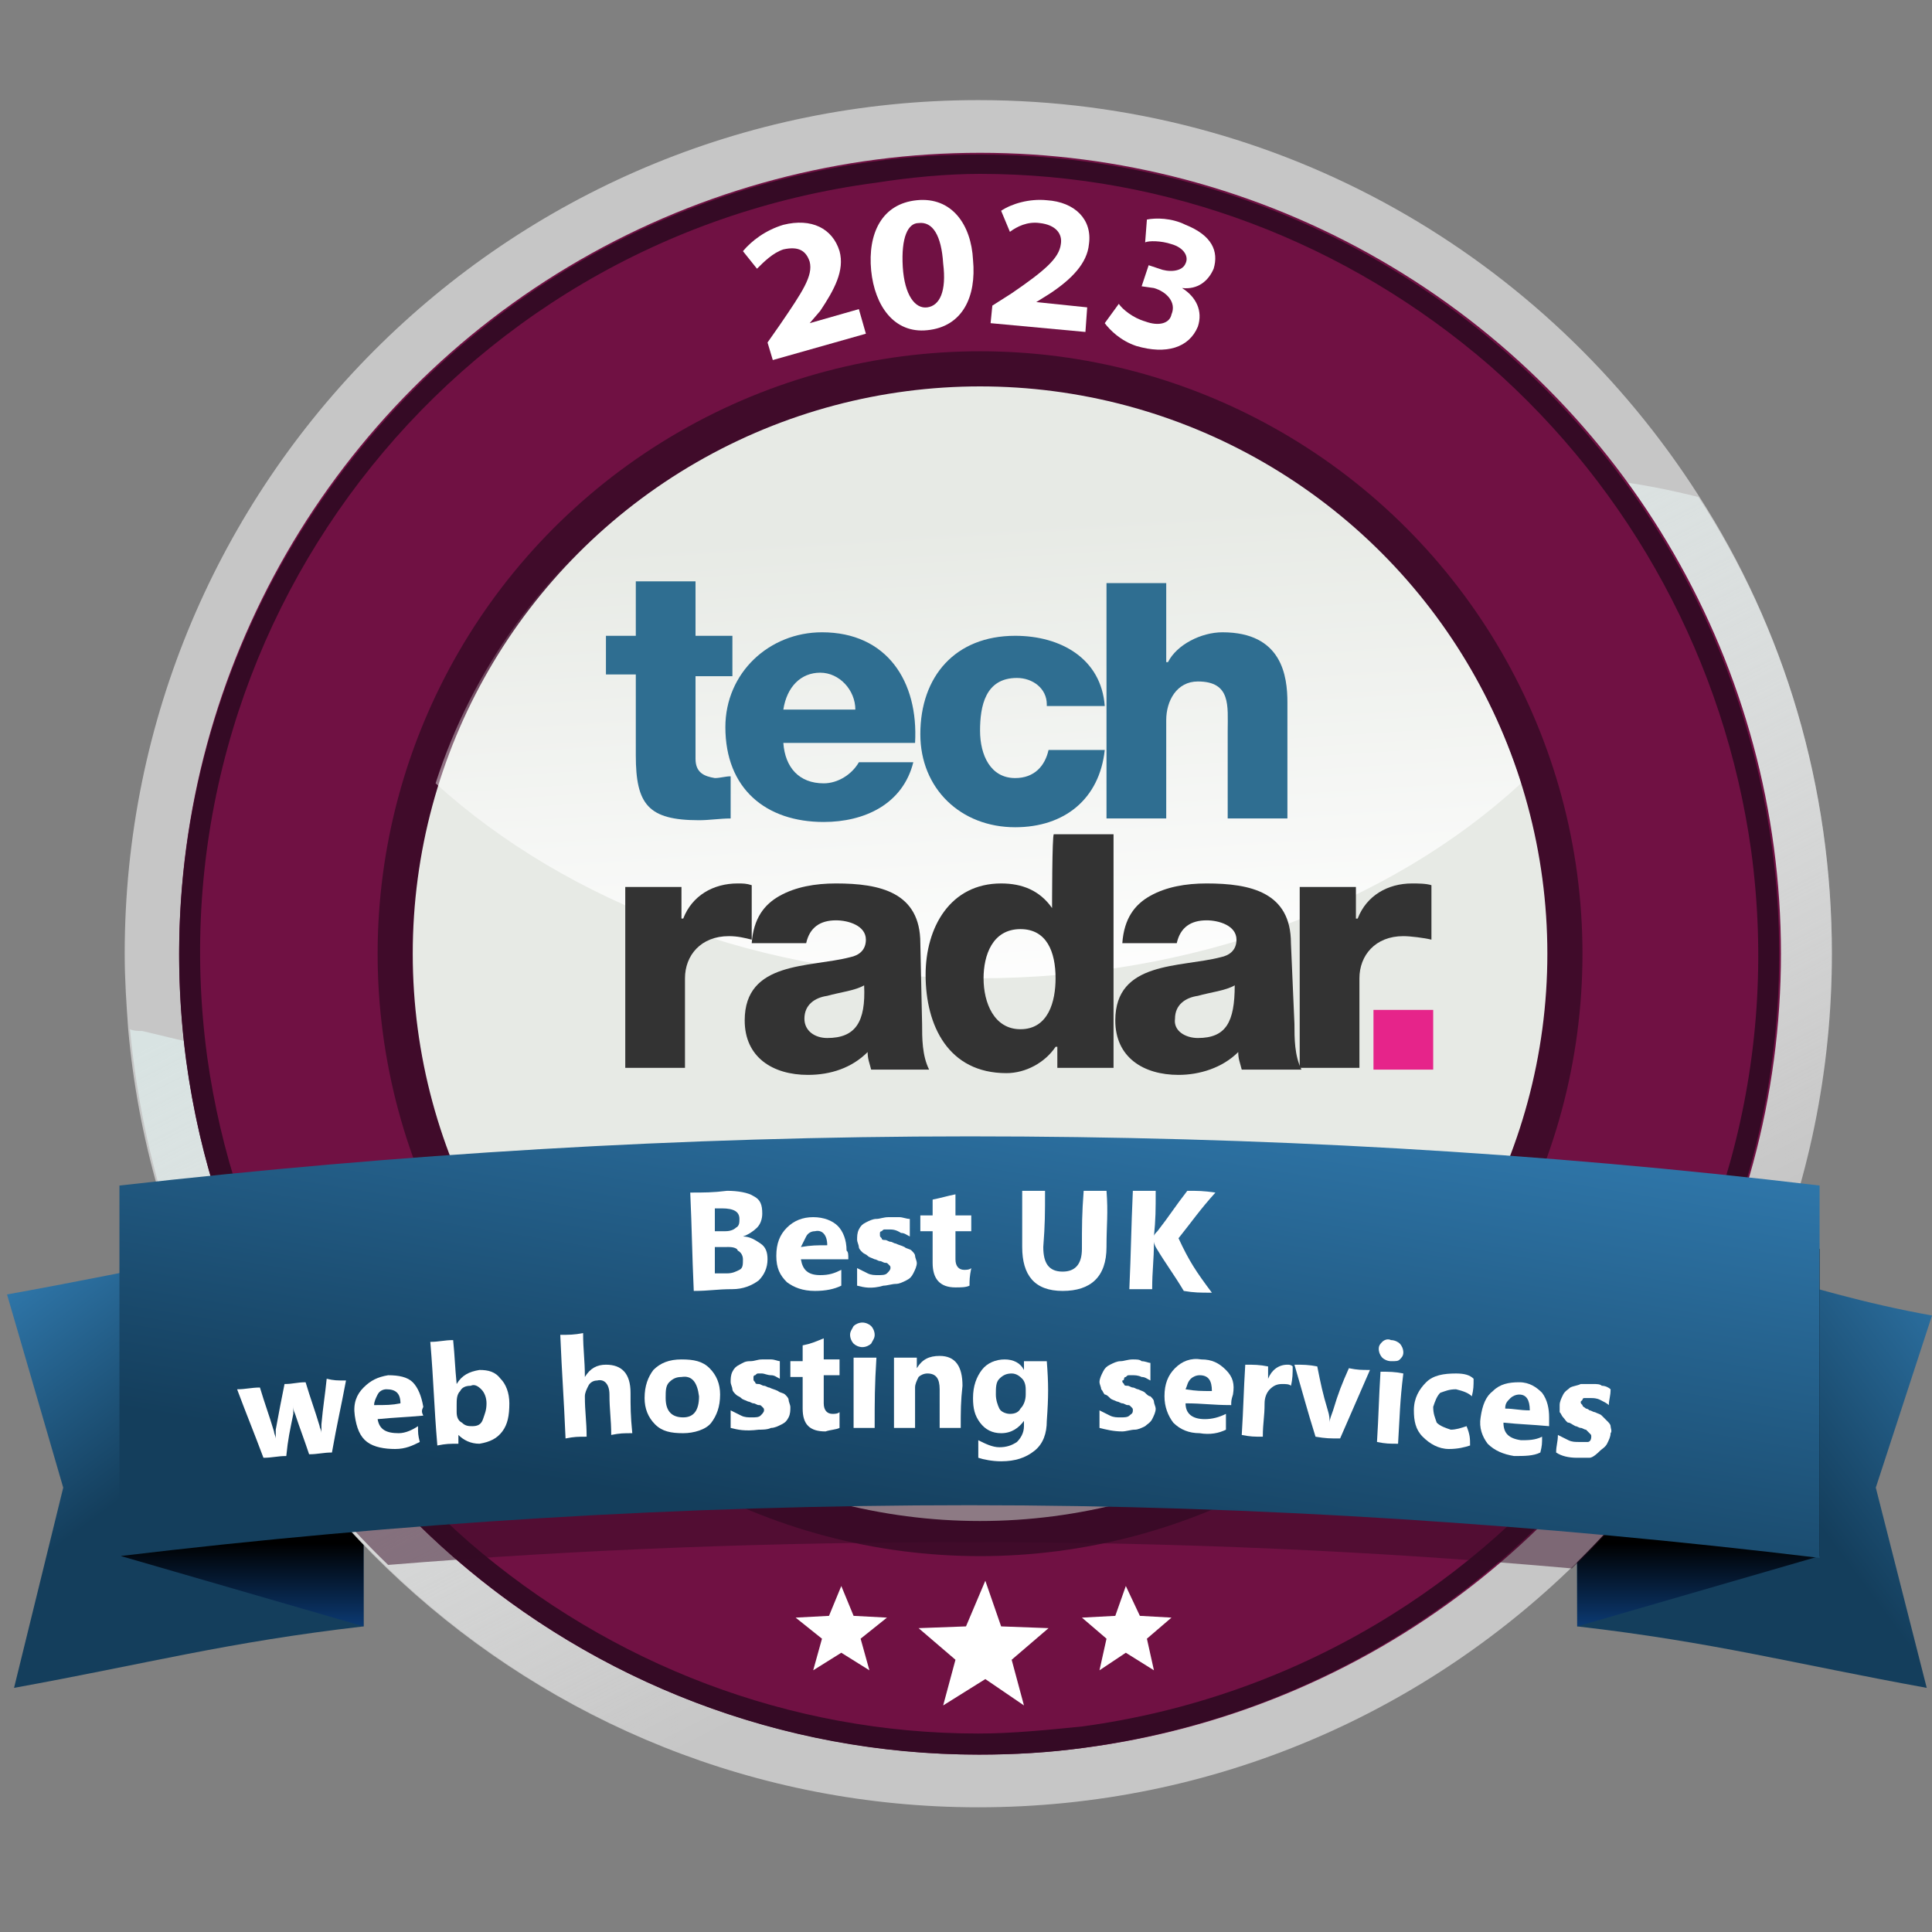 <?xml version="1.0" encoding="utf-8"?>
<!-- Generator: Adobe Illustrator 23.0.5, SVG Export Plug-In . SVG Version: 6.00 Build 0)  -->
<svg version="1.1" id="Layer_1" xmlns="http://www.w3.org/2000/svg" xmlns:xlink="http://www.w3.org/1999/xlink" x="0px" y="0px"
	 viewBox="0 0 110 110" style="enable-background:new 0 0 110 110;" xml:space="preserve">
<rect x="0" y="0" width="110" height="110" fill="#808080" stroke="none"/>
<style type="text/css">
	.st0{fill:url(#SVGID_1_);}
	.st1{fill:url(#SVGID_2_);}
	.st2{fill:url(#SVGID_3_);}
	.st3{fill:url(#SVGID_4_);}
	.st4{fill:#C6C6C6;}
	.st5{fill:url(#SVGID_5_);}
	.st6{fill:#701143;}
	.st7{fill:#350A25;}
	.st8{opacity:0.8;fill:#350A25;enable-background:new    ;}
	.st9{fill:#E7EAE5;}
	.st10{fill:url(#SVGID_6_);}
	.st11{opacity:0.5;fill:#350A25;enable-background:new    ;}
	.st12{fill:url(#SVGID_7_);}
	.st13{fill:#FFFFFF;}
	.st14{fill:#333333;}
	.st15{fill:#2F6E91;}
	.st16{fill:#E6248A;}
</style>
<g>
	<g>
		<g>
			<g>
				
					<linearGradient id="SVGID_1_" gradientUnits="userSpaceOnUse" x1="1.711" y1="-6082.995" x2="10.455" y2="-6094.754" gradientTransform="matrix(1 0 0 -1 0 -6012.001)">
					<stop  offset="0" style="stop-color:#317BB0"/>
					<stop  offset="1" style="stop-color:#143E5C"/>
				</linearGradient>
				<path class="st0" d="M20.7,70.2c-7.9,0.9-12.5,2.1-20.3,3.5l3.2,11L0.8,96.1c7.7-1.4,12.1-2.6,19.9-3.5
					C20.7,92.6,20.7,70.2,20.7,70.2z"/>
				
					<linearGradient id="SVGID_2_" gradientUnits="userSpaceOnUse" x1="113.197" y1="-6085.106" x2="100.382" y2="-6094.643" gradientTransform="matrix(1 0 0 -1 0 -6012.001)">
					<stop  offset="0" style="stop-color:#317BB0"/>
					<stop  offset="1" style="stop-color:#143E5C"/>
				</linearGradient>
				<path class="st1" d="M89.7,70.2c7.9,0.9,12.5,3.3,20.3,4.7l-3.2,9.8l2.9,11.4c-7.7-1.4-12.1-2.6-19.9-3.5L89.7,70.2L89.7,70.2z"
					/>
			</g>
			<g>
				
					<linearGradient id="SVGID_3_" gradientUnits="userSpaceOnUse" x1="13.8" y1="-6105.234" x2="13.8" y2="-6099.912" gradientTransform="matrix(1 0 0 -1 0 -6012.001)">
					<stop  offset="0" style="stop-color:#0D4181"/>
					<stop  offset="1" style="stop-color:#000000"/>
				</linearGradient>
				<path class="st2" d="M6.9,71.1v17.5l13.8,4V74.8L6.9,71.1z"/>
				
					<linearGradient id="SVGID_4_" gradientUnits="userSpaceOnUse" x1="96.7" y1="-6105.234" x2="96.7" y2="-6099.912" gradientTransform="matrix(1 0 0 -1 0 -6012.001)">
					<stop  offset="0" style="stop-color:#0D4181"/>
					<stop  offset="1" style="stop-color:#000000"/>
				</linearGradient>
				<path class="st3" d="M103.6,71.1v17.5l-13.8,4V74.8L103.6,71.1z"/>
			</g>
		</g>
		<path class="st4" d="M104.3,54.3c0,26.8-21.7,48.6-48.6,48.6c-25.3,0-46.2-19.5-48.4-44.3c-0.1-1.4-0.2-2.8-0.2-4.3
			c0-26.8,21.7-48.6,48.6-48.6c17.2,0,32.3,8.9,41,22.5C101.6,35.8,104.3,44.8,104.3,54.3z"/>
		
			<linearGradient id="SVGID_5_" gradientUnits="userSpaceOnUse" x1="70.753" y1="-6095.619" x2="47.949" y2="-6051.062" gradientTransform="matrix(1 0 0 -1 0 -6012.001)">
			<stop  offset="0" style="stop-color:#FFFFFF;stop-opacity:0"/>
			<stop  offset="0.994" style="stop-color:#D8E3E2"/>
		</linearGradient>
		<path class="st5" d="M104.3,54.3c0,5.8-1,11.4-2.9,16.6c-2.6,7-6.7,13.3-11.9,18.4c-8.8,8.4-20.6,13.6-33.7,13.6
			s-25-5.2-33.8-13.7c-5.3-5.1-9.4-11.4-11.9-18.4c-1.4-3.9-2.3-8-2.7-12.2c0.2,0.1,0.5,0.1,0.7,0.1c8.7,2.1,14.9,3.6,23.2-1
			c9.9-5.5,16.9-14.9,26-21.4C69,28,83.8,25,96.7,28.3C101.6,35.8,104.3,44.8,104.3,54.3z"/>
		<g>
			<ellipse class="st6" cx="55.8" cy="54.3" rx="45.6" ry="45.6"/>
			<path class="st7" d="M55.8,9.9c10.7,0,20.9,3.9,29,10.9c8.1,7.1,13.4,16.9,14.9,27.6C103,72.7,85.9,95,61.6,98.3
				c-2,0.2-4,0.4-5.9,0.4c-10.7,0-20.9-3.9-29-10.9c-8.1-7.1-13.4-16.9-14.9-27.6C8.5,35.9,25.6,13.6,49.9,10.4
				C51.8,10.1,53.9,9.9,55.8,9.9L55.8,9.9 M55.8,8.8c-2,0-4,0.1-6.1,0.4C24.8,12.6,7.3,35.5,10.6,60.4c3.1,22.8,22.6,39.5,45.1,39.5
				c2,0,4-0.1,6.1-0.4c24.9-3.4,42.4-26.3,39.1-51.2C97.8,25.4,78.3,8.8,55.8,8.8L55.8,8.8z"/>
		</g>
		<ellipse class="st8" cx="55.8" cy="54.3" rx="34.3" ry="34.3"/>
		<ellipse class="st9" cx="55.8" cy="54.3" rx="32.3" ry="32.3"/>
		
			<linearGradient id="SVGID_6_" gradientUnits="userSpaceOnUse" x1="56.542" y1="-6069.656" x2="54.753" y2="-6041.925" gradientTransform="matrix(1 0 0 -1 0 -6012.001)">
			<stop  offset="0" style="stop-color:#FFFFFF"/>
			<stop  offset="1" style="stop-color:#FFFFFF;stop-opacity:0"/>
		</linearGradient>
		<path class="st10" d="M86.6,44.6C79.1,51.5,68,55.7,55.7,55.7s-23.4-4.3-30.9-11.1C29,31.5,41.3,22,55.8,22S82.5,31.5,86.6,44.6z"
			/>
		<path class="st11" d="M55.3,68.3c-15.2,0-30.3,0.9-45.1,2.4c2.5,7,6.6,13.3,11.9,18.4c11-0.9,22-1.3,33.2-1.3
			c11.5,0,23,0.5,34.2,1.5c5.3-5.1,9.4-11.3,11.9-18.4C86.2,69.2,70.9,68.3,55.3,68.3z"/>
		
			<linearGradient id="SVGID_7_" gradientUnits="userSpaceOnUse" x1="58.652" y1="-6069.39" x2="53.548" y2="-6100.015" gradientTransform="matrix(1 0 0 -1 0 -6012.001)">
			<stop  offset="0" style="stop-color:#317BB0"/>
			<stop  offset="1" style="stop-color:#143E5C"/>
		</linearGradient>
		<path class="st12" d="M103.6,88.7V67.5c-15.9-1.9-32-2.8-48.4-2.8s-32.5,1-48.4,2.8v21.1c15.9-1.9,32-2.9,48.4-2.9
			S87.8,86.8,103.6,88.7z"/>
		<g>
			<polygon class="st13" points="56.1,95.6 53.7,97.1 54.4,94.5 52.3,92.7 55,92.6 56.1,90 57,92.6 59.7,92.7 57.6,94.5 58.3,97.1 
							"/>
			<g>
				<polygon class="st13" points="64.1,94.1 62.6,95.1 63,93.3 61.6,92.1 63.5,92 64.1,90.3 64.9,92 66.7,92.1 65.3,93.3 65.7,95.1 
									"/>
				<polygon class="st13" points="47.9,94.1 46.3,95.1 46.8,93.3 45.3,92.1 47.2,92 47.9,90.3 48.6,92 50.5,92.1 49,93.3 49.5,95.1 
									"/>
			</g>
		</g>
		<g>
			<path class="st14" d="M42.8,53.8C42.8,53.7,42.8,53.7,42.8,53.8L42.8,53.8L42.8,53.8z"/>
			<path class="st14" d="M52.4,53.7c0-2.9-2.3-3.4-4.8-3.4c-1.2,0-2.3,0.2-3.2,0.7s-1.5,1.3-1.6,2.7h3.1c0.2-0.9,0.8-1.3,1.7-1.3
				c0.7,0,1.7,0.3,1.7,1.1c0,0.6-0.4,0.9-0.9,1c-2.3,0.6-6,0.2-6,3.6c0,2.1,1.6,3.1,3.6,3.1c1.3,0,2.5-0.4,3.4-1.3
				c0,0.4,0.1,0.6,0.2,1h3.3c-0.4-0.8-0.4-1.8-0.4-2.6L52.4,53.7L52.4,53.7z M47.1,59.1c-0.7,0-1.3-0.4-1.3-1.1
				c0-0.8,0.6-1.2,1.3-1.3c0.7-0.2,1.6-0.3,2.1-0.6C49.3,58.2,48.7,59.1,47.1,59.1z"/>
			<path class="st14" d="M59.9,51.7L59.9,51.7c-0.7-1-1.7-1.4-2.9-1.4c-2.9,0-4.3,2.5-4.3,5.2c0,2.9,1.3,5.6,4.6,5.6
				c1.1,0,2.2-0.6,2.8-1.5h0.1v1.2h3.2V47.5H60C59.9,47.5,59.9,51.7,59.9,51.7z M58.1,58.6c-1.5,0-2.1-1.5-2.1-2.9
				c0-1.3,0.5-2.8,2.1-2.8c1.5,0,2,1.3,2,2.8C60.1,57,59.7,58.6,58.1,58.6z"/>
			<path class="st14" d="M63.8,53.8L63.8,53.8C63.8,53.7,63.8,53.7,63.8,53.8L63.8,53.8L63.8,53.8z"/>
			<path class="st14" d="M73.5,53.7c0-2.9-2.3-3.4-4.8-3.4c-1.2,0-2.3,0.2-3.2,0.7c-0.9,0.5-1.5,1.3-1.6,2.7H67
				c0.2-0.9,0.8-1.3,1.7-1.3c0.7,0,1.7,0.3,1.7,1.1c0,0.6-0.4,0.9-0.9,1c-2.3,0.6-6,0.2-6,3.6c0,2.1,1.6,3.1,3.6,3.1
				c1.2,0,2.5-0.4,3.4-1.3c0,0.4,0.1,0.6,0.2,1h3.4c-0.4-0.8-0.4-1.8-0.4-2.6L73.5,53.7L73.5,53.7z M68.2,59.1
				c-0.7,0-1.4-0.4-1.3-1.1c0-0.8,0.6-1.2,1.3-1.3c0.7-0.2,1.6-0.3,2.1-0.6C70.3,58.2,69.8,59.1,68.2,59.1z"/>
			<path class="st15" d="M46.8,36c-3,0-5.5,2.3-5.5,5.4c0,3.5,2.3,5.4,5.6,5.4c2.3,0,4.5-1,5.1-3.4h-3.1c-0.4,0.7-1.2,1.2-2,1.2
				c-1.4,0-2.2-0.9-2.3-2.3l0,0h7.5C52.3,38.8,50.5,36,46.8,36z M44.6,40.4c0.2-1.3,1-2.1,2.1-2.1s2,1,2,2.1H44.6z"/>
			<path class="st15" d="M39.6,43.2v-4.7h2.1l0,0v-2.3h-2.1v-3.1h-3.4v3.1h-1.7v2.2h1.7V43c0,2.8,0.7,3.7,3.6,3.7
				c0.6,0,1.2-0.1,1.8-0.1v-2.4c-0.3,0-0.6,0.1-0.9,0.1C40.1,44.2,39.6,44,39.6,43.2z"/>
			<path class="st15" d="M57.8,44.3c-1.4,0-2-1.3-2-2.7s0.3-3,2.1-3c0.9,0,1.7,0.6,1.7,1.5v0.1h3.3c-0.2-2.7-2.5-4-5.1-4
				c-3.4,0-5.4,2.3-5.4,5.6c0,3.1,2.3,5.3,5.4,5.3c2.8,0,4.8-1.6,5.1-4.4h-3.2C59.5,43.6,58.9,44.3,57.8,44.3z"/>
			<path class="st15" d="M69.6,36c-1.2,0-2.6,0.7-3.1,1.7h-0.1v-4.5H63l0,0v13.4h3.4V41c0-1.1,0.6-2.2,1.8-2.2
				c1.9,0,1.7,1.4,1.7,2.8v5h3.4V40C73.3,38.5,73,36,69.6,36z"/>
			<path class="st14" d="M42.8,50.4c-0.3-0.1-0.5-0.1-0.8-0.1c-1.4,0-2.6,0.7-3.1,2h-0.1v-1.8h-3.2v10.3H39v-5.1
				c0-1.3,0.9-2.4,2.5-2.4c0.5,0,0.9,0.1,1.3,0.2V50.4L42.8,50.4z"/>
			<polygon class="st14" points="74,50.5 74.1,50.5 74.1,50.5 			"/>
			<path class="st14" d="M80.4,50.3c-1.4,0-2.6,0.7-3.1,2h-0.1v-1.8H74v10.3h3.4v-5.1c0-1.3,0.9-2.4,2.5-2.4c0.4,0,1.2,0.1,1.6,0.2
				v-3.1C81.2,50.3,80.7,50.3,80.4,50.3z"/>
			<rect x="78.2" y="57.5" class="st16" width="3.4" height="3.4"/>
		</g>
		<g>
			<g>
				<path class="st13" d="M39.5,73.5c-0.1-2.2-0.1-3.4-0.2-5.6c0.8,0,1.3,0,2.1-0.1c0.6,0,1.2,0.1,1.5,0.3c0.4,0.2,0.5,0.5,0.5,1
					c0,0.3-0.1,0.6-0.3,0.8c-0.2,0.2-0.5,0.4-0.8,0.5l0,0c0.4,0,0.7,0.2,1,0.4c0.3,0.2,0.4,0.5,0.4,0.9c0,0.5-0.2,0.9-0.5,1.2
					c-0.4,0.3-0.9,0.5-1.5,0.5C40.8,73.4,40.4,73.5,39.5,73.5z M40.7,68.8c0,0.5,0,0.8,0,1.3c0.2,0,0.3,0,0.6,0s0.5-0.1,0.6-0.2
					c0.2-0.1,0.2-0.3,0.2-0.5c0-0.4-0.3-0.6-1-0.6C41,68.8,40.9,68.8,40.7,68.8z M40.7,71c0,0.6,0,0.9,0,1.5c0.3,0,0.4,0,0.7,0
					s0.5-0.1,0.7-0.2s0.2-0.3,0.2-0.6c0-0.2-0.1-0.4-0.3-0.5c0-0.1-0.2-0.2-0.5-0.2S41,71,40.7,71z"/>
				<path class="st13" d="M48.3,71.7c-1.1,0-1.6,0-2.7,0c0.1,0.6,0.4,0.9,1.1,0.9c0.5,0,0.8-0.1,1.2-0.3c0,0.4,0,0.5,0,0.9
					c-0.4,0.2-0.9,0.3-1.5,0.3c-0.7,0-1.2-0.2-1.6-0.5c-0.4-0.4-0.6-0.8-0.6-1.5s0.2-1.2,0.6-1.6c0.4-0.4,0.9-0.6,1.5-0.6
					s1.1,0.2,1.4,0.5c0.3,0.3,0.5,0.8,0.5,1.4C48.3,71.3,48.3,71.4,48.3,71.7z M47.1,70.9c0-0.6-0.3-0.9-0.7-0.8
					c-0.2,0-0.4,0.1-0.5,0.3c-0.1,0.2-0.2,0.4-0.3,0.6C46.2,70.9,46.5,70.9,47.1,70.9z"/>
				<path class="st13" d="M48.8,73.2c0-0.4,0-0.6,0-1c0.2,0.1,0.4,0.2,0.6,0.3c0.2,0.1,0.4,0.1,0.6,0.1c0.2,0,0.4,0,0.5-0.1
					s0.2-0.2,0.2-0.3c0-0.1,0-0.1-0.1-0.2s-0.1-0.1-0.2-0.1s-0.2-0.1-0.3-0.1s-0.2-0.1-0.3-0.1c-0.2-0.1-0.3-0.1-0.4-0.2
					c-0.1-0.1-0.2-0.1-0.3-0.2s-0.2-0.2-0.2-0.3c0-0.1-0.1-0.3-0.1-0.4c0-0.2,0-0.4,0.1-0.6s0.2-0.3,0.4-0.4s0.4-0.2,0.6-0.2
					s0.4-0.1,0.7-0.1c0.2,0,0.4,0,0.6,0c0.2,0,0.4,0.1,0.6,0.1c0,0.4,0,0.6,0,1c-0.2-0.1-0.3-0.2-0.5-0.2C51,70,50.8,70,50.6,70
					c-0.1,0-0.2,0-0.2,0c-0.1,0-0.1,0-0.2,0.1c-0.1,0-0.1,0.1-0.1,0.1v0.1c0,0.1,0,0.1,0.1,0.2c0,0.1,0.1,0.1,0.2,0.1
					c0.1,0,0.2,0.1,0.3,0.1s0.2,0.1,0.3,0.1c0.2,0.1,0.3,0.1,0.5,0.2c0.1,0.1,0.3,0.1,0.4,0.2c0.1,0.1,0.2,0.2,0.2,0.3
					s0.1,0.3,0.1,0.4c0,0.2-0.1,0.4-0.2,0.6s-0.2,0.3-0.4,0.4s-0.4,0.2-0.6,0.2c-0.2,0-0.5,0.1-0.7,0.1
					C49.6,73.4,49.2,73.3,48.8,73.2z"/>
				<path class="st13" d="M55.2,73.2c-0.2,0.1-0.5,0.1-0.8,0.1c-0.9,0-1.3-0.5-1.3-1.4c0-0.7,0-1.1,0-1.8c-0.3,0-0.4,0-0.7,0
					c0-0.4,0-0.5,0-0.9c0.3,0,0.4,0,0.7,0c0-0.3,0-0.5,0-0.9c0.5-0.1,0.8-0.2,1.3-0.3c0,0.5,0,0.7,0,1.2c0.4,0,0.6,0,0.9,0
					c0,0.4,0,0.5,0,0.9c-0.4,0-0.6,0-0.9,0c0,0.6,0,1,0,1.6c0,0.4,0.2,0.6,0.5,0.6c0.1,0,0.3,0,0.4-0.1
					C55.2,72.7,55.2,72.9,55.2,73.2z"/>
				<path class="st13" d="M63,71c0,1.7-0.9,2.5-2.5,2.5s-2.3-0.9-2.3-2.5c0-1.3,0-1.9,0-3.2c0.5,0,0.8,0,1.3,0c0,1.3,0,1.9-0.1,3.2
					c0,0.9,0.3,1.4,1.1,1.4c0.7,0,1.1-0.4,1.1-1.3c0-1.3,0-2,0.1-3.3c0.5,0,0.8,0,1.3,0C63.1,69.1,63,69.7,63,71z"/>
				<path class="st13" d="M69,73.6c-0.7,0-1,0-1.6-0.1c-0.6-1-1-1.5-1.6-2.5c0,0-0.1-0.2-0.1-0.3l0,0c0,1.1-0.1,1.6-0.1,2.7
					c-0.5,0-0.8,0-1.3,0c0.1-2.2,0.1-3.4,0.2-5.6c0.5,0,0.8,0,1.3,0c0,1.1,0,1.6-0.1,2.6l0,0c0-0.1,0.1-0.2,0.2-0.3
					c0.7-0.9,1-1.4,1.7-2.3c0.6,0,0.9,0,1.6,0.1c-0.9,1-1.3,1.6-2.1,2.6C67.7,71.8,68.1,72.4,69,73.6z"/>
				<path class="st13" d="M19.7,78.6c-0.3,1.6-0.5,2.4-0.8,4.1c-0.5,0-0.8,0.1-1.3,0.1c-0.3-0.9-0.5-1.4-0.8-2.3
					c-0.1-0.2-0.1-0.3-0.1-0.5l0,0c0,0.2,0,0.4,0,0.5c-0.2,1-0.3,1.4-0.4,2.4c-0.5,0-0.8,0.1-1.3,0.1c-0.6-1.6-0.9-2.3-1.5-3.9
					c0.5,0,0.8-0.1,1.3-0.1c0.3,1,0.5,1.5,0.8,2.5c0,0.1,0.1,0.3,0.1,0.4l0,0c0-0.2,0-0.3,0-0.5c0.2-1.1,0.3-1.6,0.5-2.6
					c0.5,0,0.7-0.1,1.2-0.1c0.3,1,0.5,1.5,0.8,2.5c0,0.1,0.1,0.2,0.1,0.4l0,0c0-0.2,0-0.3,0-0.5c0.1-1.1,0.2-1.6,0.3-2.6
					C19,78.6,19.2,78.6,19.7,78.6z"/>
				<path class="st13" d="M24.1,80.6c-1.1,0.1-1.6,0.1-2.6,0.2c0.1,0.6,0.5,0.8,1.2,0.8c0.4,0,0.8-0.2,1.1-0.4c0,0.4,0,0.5,0.1,0.9
					c-0.4,0.2-0.8,0.4-1.4,0.4s-1.2-0.1-1.6-0.4s-0.6-0.8-0.7-1.5s0.1-1.2,0.5-1.6s0.8-0.6,1.4-0.7c0.6,0,1.1,0.1,1.4,0.4
					s0.5,0.8,0.6,1.4C24,80.3,24,80.4,24.1,80.6z M22.8,79.9c0-0.6-0.3-0.8-0.8-0.8c-0.2,0-0.4,0.1-0.5,0.3
					c-0.1,0.2-0.2,0.4-0.2,0.6C22,80,22.3,80,22.8,79.9z"/>
				<path class="st13" d="M26.1,81.7L26.1,81.7c0,0.2,0,0.3,0,0.5c-0.5,0-0.7,0-1.2,0.1c-0.2-2.4-0.2-3.5-0.4-5.9
					c0.5,0,0.8-0.1,1.3-0.1c0.1,1,0.1,1.5,0.2,2.5l0,0c0.3-0.5,0.7-0.7,1.3-0.8c0.5,0,0.9,0.1,1.2,0.5c0.3,0.3,0.5,0.8,0.5,1.4
					c0,0.7-0.1,1.2-0.4,1.6s-0.7,0.6-1.3,0.7C26.8,82.2,26.4,82,26.1,81.7z M26,80c0,0.2,0,0.2,0,0.4c0,0.3,0.1,0.5,0.3,0.6
					c0.2,0.2,0.4,0.2,0.6,0.2c0.3,0,0.5-0.1,0.6-0.4s0.2-0.5,0.2-0.9c0-0.3-0.1-0.6-0.3-0.8c-0.2-0.2-0.4-0.3-0.6-0.2
					c-0.3,0-0.5,0.1-0.6,0.3C26,79.4,26,79.7,26,80z"/>
				<path class="st13" d="M36,81.6c-0.5,0-0.7,0-1.2,0.1c0-0.9-0.1-1.4-0.1-2.3c0-0.6-0.3-0.9-0.7-0.8c-0.2,0-0.4,0.1-0.5,0.3
					s-0.2,0.4-0.2,0.6c0,0.9,0.1,1.4,0.1,2.3c-0.5,0-0.7,0-1.2,0.1c-0.1-2.4-0.2-3.5-0.3-5.9c0.5,0,0.8,0,1.3-0.1
					c0,1,0.1,1.5,0.1,2.5l0,0c0.3-0.5,0.7-0.7,1.2-0.7c0.9,0,1.4,0.5,1.4,1.6C35.9,80.1,35.9,80.6,36,81.6z"/>
				<path class="st13" d="M38.9,81.6c-0.7,0-1.2-0.1-1.6-0.5c-0.4-0.4-0.6-0.9-0.6-1.5c0-0.7,0.2-1.2,0.5-1.6
					c0.4-0.4,0.9-0.6,1.6-0.6c0.7,0,1.2,0.1,1.6,0.5c0.4,0.4,0.6,0.9,0.6,1.5c0,0.7-0.2,1.2-0.5,1.6S39.5,81.6,38.9,81.6z
					 M38.8,78.4c-0.3,0-0.5,0.1-0.7,0.3s-0.2,0.5-0.2,0.9c0,0.8,0.4,1.1,1,1.1s0.9-0.4,0.9-1.2C39.7,78.7,39.4,78.3,38.8,78.4z"/>
				<path class="st13" d="M41.6,81.3c0-0.4,0-0.6,0-1c0.2,0.1,0.4,0.2,0.6,0.3c0.2,0.1,0.4,0.1,0.6,0.1c0.2,0,0.4,0,0.5-0.1
					s0.2-0.2,0.2-0.3c0-0.1,0-0.1-0.1-0.2S43.3,80,43.2,80s-0.2-0.1-0.3-0.1s-0.2-0.1-0.3-0.1c-0.2-0.1-0.3-0.1-0.4-0.2
					s-0.2-0.1-0.3-0.2s-0.2-0.2-0.2-0.3c0-0.1-0.1-0.3-0.1-0.4c0-0.2,0-0.4,0.1-0.6s0.2-0.3,0.4-0.4s0.3-0.2,0.6-0.2
					s0.4-0.1,0.7-0.1c0.2,0,0.4,0,0.5,0c0.2,0,0.4,0.1,0.5,0.1c0,0.4,0,0.6,0,1c-0.2-0.1-0.3-0.2-0.5-0.2s-0.4-0.1-0.5-0.1
					s-0.2,0-0.2,0c-0.1,0-0.1,0-0.2,0.1c-0.1,0-0.1,0.1-0.1,0.1v0.1c0,0.1,0,0.1,0.1,0.2c0,0.1,0.1,0.1,0.2,0.1
					c0.1,0,0.2,0.1,0.3,0.1s0.2,0.1,0.3,0.1c0.2,0.1,0.3,0.1,0.5,0.2c0.1,0.1,0.3,0.1,0.4,0.2c0.1,0.1,0.2,0.2,0.2,0.3
					S45,80,45,80.1c0,0.2,0,0.4-0.1,0.6s-0.2,0.3-0.4,0.4s-0.4,0.2-0.6,0.2c-0.2,0.1-0.5,0.1-0.7,0.1C42.4,81.5,42,81.4,41.6,81.3z"
					/>
				<path class="st13" d="M47.8,81.3c-0.2,0.1-0.5,0.1-0.8,0.2c-0.9,0-1.3-0.4-1.3-1.3c0-0.7,0-1.1,0-1.8c-0.3,0-0.4,0-0.7,0
					c0-0.4,0-0.5,0-0.9c0.3,0,0.4,0,0.7,0c0-0.3,0-0.5,0-0.9c0.5-0.1,0.7-0.2,1.2-0.4c0,0.5,0,0.7,0,1.2c0.4,0,0.5,0,0.9,0
					c0,0.4,0,0.5,0,0.9c-0.4,0-0.5,0-0.9,0c0,0.6,0,1,0,1.6c0,0.4,0.2,0.6,0.5,0.6c0.1,0,0.3,0,0.4-0.1
					C47.8,80.7,47.8,80.9,47.8,81.3z"/>
				<path class="st13" d="M49.1,76.7c-0.2,0-0.4-0.1-0.5-0.2s-0.2-0.3-0.2-0.5s0.1-0.3,0.2-0.5c0.1-0.1,0.3-0.2,0.5-0.2
					s0.4,0.1,0.5,0.2s0.2,0.3,0.2,0.5s-0.1,0.3-0.2,0.5C49.5,76.6,49.3,76.7,49.1,76.7z M49.8,81.3c-0.5,0-0.7,0-1.2,0
					c0-1.6,0-2.4,0-4c0.5,0,0.8,0,1.3,0C49.8,78.9,49.8,79.7,49.8,81.3z"/>
				<path class="st13" d="M54.7,81.3c-0.5,0-0.7,0-1.2,0c0-0.9,0-1.3,0-2.2c0-0.6-0.2-0.9-0.7-0.9c-0.2,0-0.4,0.1-0.5,0.2
					c-0.1,0.2-0.2,0.4-0.2,0.6c0,0.9,0,1.4,0,2.3c-0.5,0-0.7,0-1.2,0c0-1.6,0-2.4,0-4c0.5,0,0.8,0,1.3,0c0,0.3,0,0.4,0,0.6l0,0
					c0.3-0.5,0.7-0.7,1.3-0.7c0.9,0,1.3,0.6,1.3,1.7C54.7,79.8,54.7,80.3,54.7,81.3z"/>
				<path class="st13" d="M59.6,80.9c0,0.7-0.2,1.3-0.7,1.7s-1.1,0.6-1.9,0.6c-0.5,0-1-0.1-1.3-0.2c0-0.4,0-0.6,0-1
					c0.4,0.2,0.8,0.4,1.2,0.4s0.7-0.1,1-0.3c0.2-0.2,0.4-0.5,0.4-0.9c0-0.1,0-0.2,0-0.3l0,0c-0.3,0.4-0.7,0.7-1.3,0.7
					c-0.5,0-0.9-0.2-1.2-0.6s-0.4-0.8-0.4-1.4c0-0.7,0.2-1.2,0.5-1.6s0.8-0.6,1.3-0.6s0.9,0.2,1.1,0.6l0,0c0-0.2,0-0.3,0-0.5
					c0.5,0,0.8,0,1.3,0C59.7,78.8,59.7,79.5,59.6,80.9z M58.4,79.4c0-0.1,0-0.2,0-0.3c0-0.3-0.1-0.5-0.2-0.6s-0.3-0.3-0.6-0.3
					s-0.5,0.1-0.7,0.3c-0.2,0.2-0.2,0.5-0.2,0.9c0,0.3,0.1,0.6,0.2,0.8s0.4,0.3,0.6,0.3c0.3,0,0.5-0.1,0.6-0.3
					C58.3,80,58.4,79.7,58.4,79.4z"/>
				<path class="st13" d="M62.6,81.3c0-0.4,0-0.6,0-1c0.2,0.1,0.4,0.2,0.6,0.3c0.2,0.1,0.4,0.1,0.6,0.1c0.2,0,0.4,0,0.5-0.1
					s0.2-0.1,0.2-0.3c0-0.1,0-0.1-0.1-0.2S64.3,80,64.2,80s-0.2-0.1-0.3-0.1s-0.2-0.1-0.3-0.1c-0.2-0.1-0.3-0.1-0.4-0.2
					c-0.1-0.1-0.2-0.2-0.3-0.2c-0.1-0.1-0.1-0.2-0.2-0.3c0-0.1-0.1-0.3-0.1-0.4c0-0.2,0.1-0.4,0.2-0.6s0.2-0.3,0.4-0.4
					s0.4-0.2,0.6-0.2c0.2,0,0.4-0.1,0.7-0.1c0.2,0,0.4,0,0.5,0.1c0.2,0,0.4,0.1,0.5,0.1c0,0.4,0,0.6,0,1c-0.2-0.1-0.3-0.2-0.5-0.2
					c-0.2-0.1-0.4-0.1-0.5-0.1s-0.2,0-0.2,0c-0.1,0-0.1,0-0.2,0.1c-0.1,0-0.1,0.1-0.1,0.1s0,0.1-0.1,0.1c0,0.1,0,0.1,0.1,0.2
					c0,0.1,0.1,0.1,0.2,0.1s0.2,0.1,0.3,0.1c0.1,0,0.2,0.1,0.3,0.1c0.2,0.1,0.3,0.1,0.4,0.2s0.2,0.2,0.3,0.2
					c0.1,0.1,0.2,0.2,0.2,0.3c0,0.1,0.1,0.3,0.1,0.4c0,0.2-0.1,0.4-0.2,0.6s-0.3,0.3-0.4,0.4c-0.2,0.1-0.4,0.2-0.6,0.2
					s-0.5,0.1-0.7,0.1C63.4,81.5,63,81.4,62.6,81.3z"/>
				<path class="st13" d="M70.1,80c-1.1,0-1.6-0.1-2.6-0.1c0,0.6,0.4,0.9,1.1,0.9c0.4,0,0.8-0.1,1.2-0.3c0,0.4,0,0.5,0,0.9
					c-0.4,0.2-0.9,0.3-1.5,0.2c-0.6,0-1.1-0.2-1.5-0.6c-0.3-0.4-0.5-0.9-0.5-1.5c0-0.7,0.2-1.2,0.6-1.6s0.9-0.6,1.5-0.5
					c0.6,0,1,0.2,1.4,0.6s0.5,0.8,0.4,1.4C70.1,79.7,70.1,79.8,70.1,80z M69,79.2c0-0.6-0.2-0.9-0.7-0.9c-0.2,0-0.4,0.1-0.5,0.2
					c-0.2,0.2-0.2,0.4-0.3,0.6C68.1,79.2,68.4,79.2,69,79.2z"/>
				<path class="st13" d="M73.5,78.9c-0.1-0.1-0.3-0.1-0.5-0.1c-0.3,0-0.5,0.1-0.7,0.3c-0.2,0.2-0.3,0.5-0.3,0.8
					c0,0.8-0.1,1.1-0.1,1.9c-0.5,0-0.7,0-1.2-0.1c0.1-1.6,0.1-2.4,0.2-4c0.5,0,0.8,0,1.3,0.1c0,0.3,0,0.4,0,0.7l0,0
					c0.2-0.5,0.6-0.8,1.1-0.8c0.1,0,0.2,0,0.3,0.1C73.6,78.2,73.6,78.5,73.5,78.9z"/>
				<path class="st13" d="M78,78c-0.7,1.6-1,2.3-1.7,3.9c-0.6,0-0.8,0-1.4-0.1c-0.5-1.6-0.7-2.4-1.2-4.1c0.5,0,0.8,0,1.3,0.1
					c0.2,1,0.3,1.5,0.6,2.5c0.1,0.3,0.1,0.5,0.1,0.7l0,0c0-0.2,0.1-0.4,0.2-0.7c0.3-1,0.5-1.5,0.9-2.4C77.3,78,77.5,78,78,78z"/>
				<path class="st13" d="M79.2,77.5c-0.2,0-0.4-0.1-0.5-0.2s-0.2-0.3-0.2-0.5s0.1-0.3,0.2-0.4s0.3-0.2,0.5-0.1
					c0.2,0,0.4,0.1,0.5,0.2s0.2,0.3,0.2,0.5s-0.1,0.3-0.2,0.4S79.5,77.5,79.2,77.5z M79.6,82.2c-0.5,0-0.7,0-1.2-0.1
					c0.1-1.6,0.1-2.4,0.2-4c0.5,0,0.8,0,1.3,0.1C79.7,79.8,79.7,80.6,79.6,82.2z"/>
				<path class="st13" d="M83.7,82.3c-0.3,0.1-0.7,0.2-1.2,0.2c-0.6,0-1.1-0.3-1.5-0.7c-0.4-0.4-0.5-0.9-0.5-1.5
					c0-0.7,0.3-1.2,0.7-1.6c0.4-0.4,1-0.5,1.7-0.5c0.5,0,0.8,0.1,1,0.3c0,0.4,0,0.6-0.1,1c-0.2-0.2-0.5-0.3-0.9-0.4
					c-0.4,0-0.6,0.1-0.9,0.2c-0.2,0.2-0.3,0.5-0.4,0.8c0,0.4,0.1,0.6,0.2,0.9c0.2,0.2,0.5,0.3,0.8,0.4c0.3,0,0.6-0.1,0.9-0.2
					C83.7,81.7,83.7,81.9,83.7,82.3z"/>
				<path class="st13" d="M88.2,81.2c-1.1-0.1-1.6-0.1-2.6-0.2c0,0.6,0.3,0.9,1,1c0.4,0,0.8,0,1.2-0.2c0,0.4,0,0.5-0.1,0.9
					c-0.4,0.2-0.9,0.2-1.5,0.2c-0.6-0.1-1.1-0.3-1.5-0.7c-0.3-0.4-0.5-0.9-0.4-1.5c0.1-0.7,0.3-1.2,0.7-1.5c0.4-0.4,0.9-0.5,1.5-0.5
					s1,0.3,1.3,0.6c0.3,0.4,0.4,0.9,0.4,1.4C88.2,80.8,88.2,80.9,88.2,81.2z M87.1,80.3c0-0.6-0.2-0.9-0.6-0.9
					c-0.2,0-0.4,0.1-0.5,0.2c-0.2,0.2-0.3,0.3-0.3,0.6C86.2,80.2,86.5,80.3,87.1,80.3z"/>
				<path class="st13" d="M88.6,82.7c0-0.4,0.1-0.6,0.1-1c0.2,0.1,0.4,0.2,0.6,0.3c0.2,0.1,0.4,0.1,0.6,0.1s0.4,0,0.5,0
					s0.2-0.1,0.2-0.3c0-0.1,0-0.1-0.1-0.2s-0.1-0.1-0.2-0.2c-0.1,0-0.2-0.1-0.3-0.1c-0.1,0-0.2-0.1-0.3-0.1
					c-0.2-0.1-0.3-0.2-0.4-0.2s-0.2-0.2-0.3-0.3c-0.1-0.1-0.1-0.2-0.2-0.3c0-0.1,0-0.3,0-0.4c0-0.2,0.1-0.4,0.2-0.6s0.3-0.3,0.4-0.4
					c0.2-0.1,0.4-0.1,0.6-0.2c0.2,0,0.4,0,0.7,0c0.2,0,0.4,0,0.5,0.1c0.2,0,0.4,0.1,0.5,0.2c0,0.4-0.1,0.6-0.1,0.9
					c-0.1-0.1-0.3-0.2-0.5-0.3s-0.4-0.1-0.5-0.1s-0.2,0-0.2,0c-0.1,0-0.1,0-0.2,0s-0.1,0.1-0.1,0.1L90,79.8c0,0.1,0,0.1,0.1,0.2
					c0,0.1,0.1,0.1,0.2,0.2c0.1,0,0.2,0.1,0.2,0.1c0.1,0,0.2,0.1,0.3,0.1c0.2,0.1,0.3,0.1,0.4,0.2s0.2,0.2,0.3,0.3s0.2,0.2,0.2,0.3
					c0,0.1,0.1,0.3,0,0.4c0,0.2-0.1,0.4-0.2,0.6s-0.3,0.3-0.4,0.4S90.7,83,90.5,83s-0.5,0-0.7,0C89.3,83,88.9,82.9,88.6,82.7z"/>
			</g>
		</g>
	</g>
</g>
<g>
	<path class="st13" d="M44,20.5l-0.3-1l0.7-1c1.3-1.9,1.9-2.8,1.7-3.6c-0.2-0.6-0.6-0.9-1.5-0.7c-0.6,0.2-1.1,0.7-1.5,1.1l-0.8-1
		c0.5-0.6,1.3-1.2,2.3-1.5c1.6-0.4,2.8,0.2,3.2,1.5c0.3,1.1-0.3,2.2-1.1,3.4l-0.6,0.7l0,0l2.8-0.8l0.4,1.4L44,20.5z"/>
	<path class="st13" d="M55.4,14.8c0.2,2.1-0.6,3.8-2.6,4c-1.9,0.2-3-1.4-3.2-3.4c-0.2-2.1,0.6-3.8,2.6-4S55.3,12.8,55.4,14.8z
		 M51.4,15.2c0.1,1.6,0.7,2.4,1.4,2.3s1.1-0.9,0.9-2.5c-0.1-1.6-0.6-2.4-1.4-2.3C51.7,12.7,51.3,13.5,51.4,15.2z"/>
	<path class="st13" d="M56.4,18.4l0.1-1l1.1-0.7c1.9-1.3,2.7-2,2.8-2.8c0.1-0.6-0.3-1.1-1.2-1.2c-0.7-0.1-1.3,0.2-1.7,0.5L57,12
		c0.6-0.4,1.6-0.7,2.6-0.6c1.6,0.1,2.6,1.1,2.4,2.5c-0.1,1.1-1,2-2.2,2.8L59,17.2l0,0l2.9,0.3l-0.1,1.4L56.4,18.4z"/>
	<g>
		<path class="st13" d="M63.7,17.3c0.2,0.3,0.8,0.8,1.5,1c0.8,0.3,1.4,0.1,1.5-0.4c0.3-0.7-0.3-1.3-1-1.5L65,16.3l0.4-1.2l0.6,0.2
			c0.5,0.2,1.3,0.2,1.5-0.3c0.2-0.4-0.1-0.9-0.8-1.1c-0.6-0.2-1.3-0.2-1.5-0.1l0.1-1.3c0.5-0.1,1.4-0.1,2.2,0.3
			c1.5,0.6,1.9,1.5,1.6,2.5c-0.3,0.7-0.9,1.2-1.8,1.1l0,0c0.8,0.5,1.2,1.3,0.9,2.2c-0.5,1.2-1.8,1.6-3.5,1.1
			c-0.9-0.3-1.5-0.9-1.8-1.3L63.7,17.3z"/>
	</g>
</g>
</svg>
